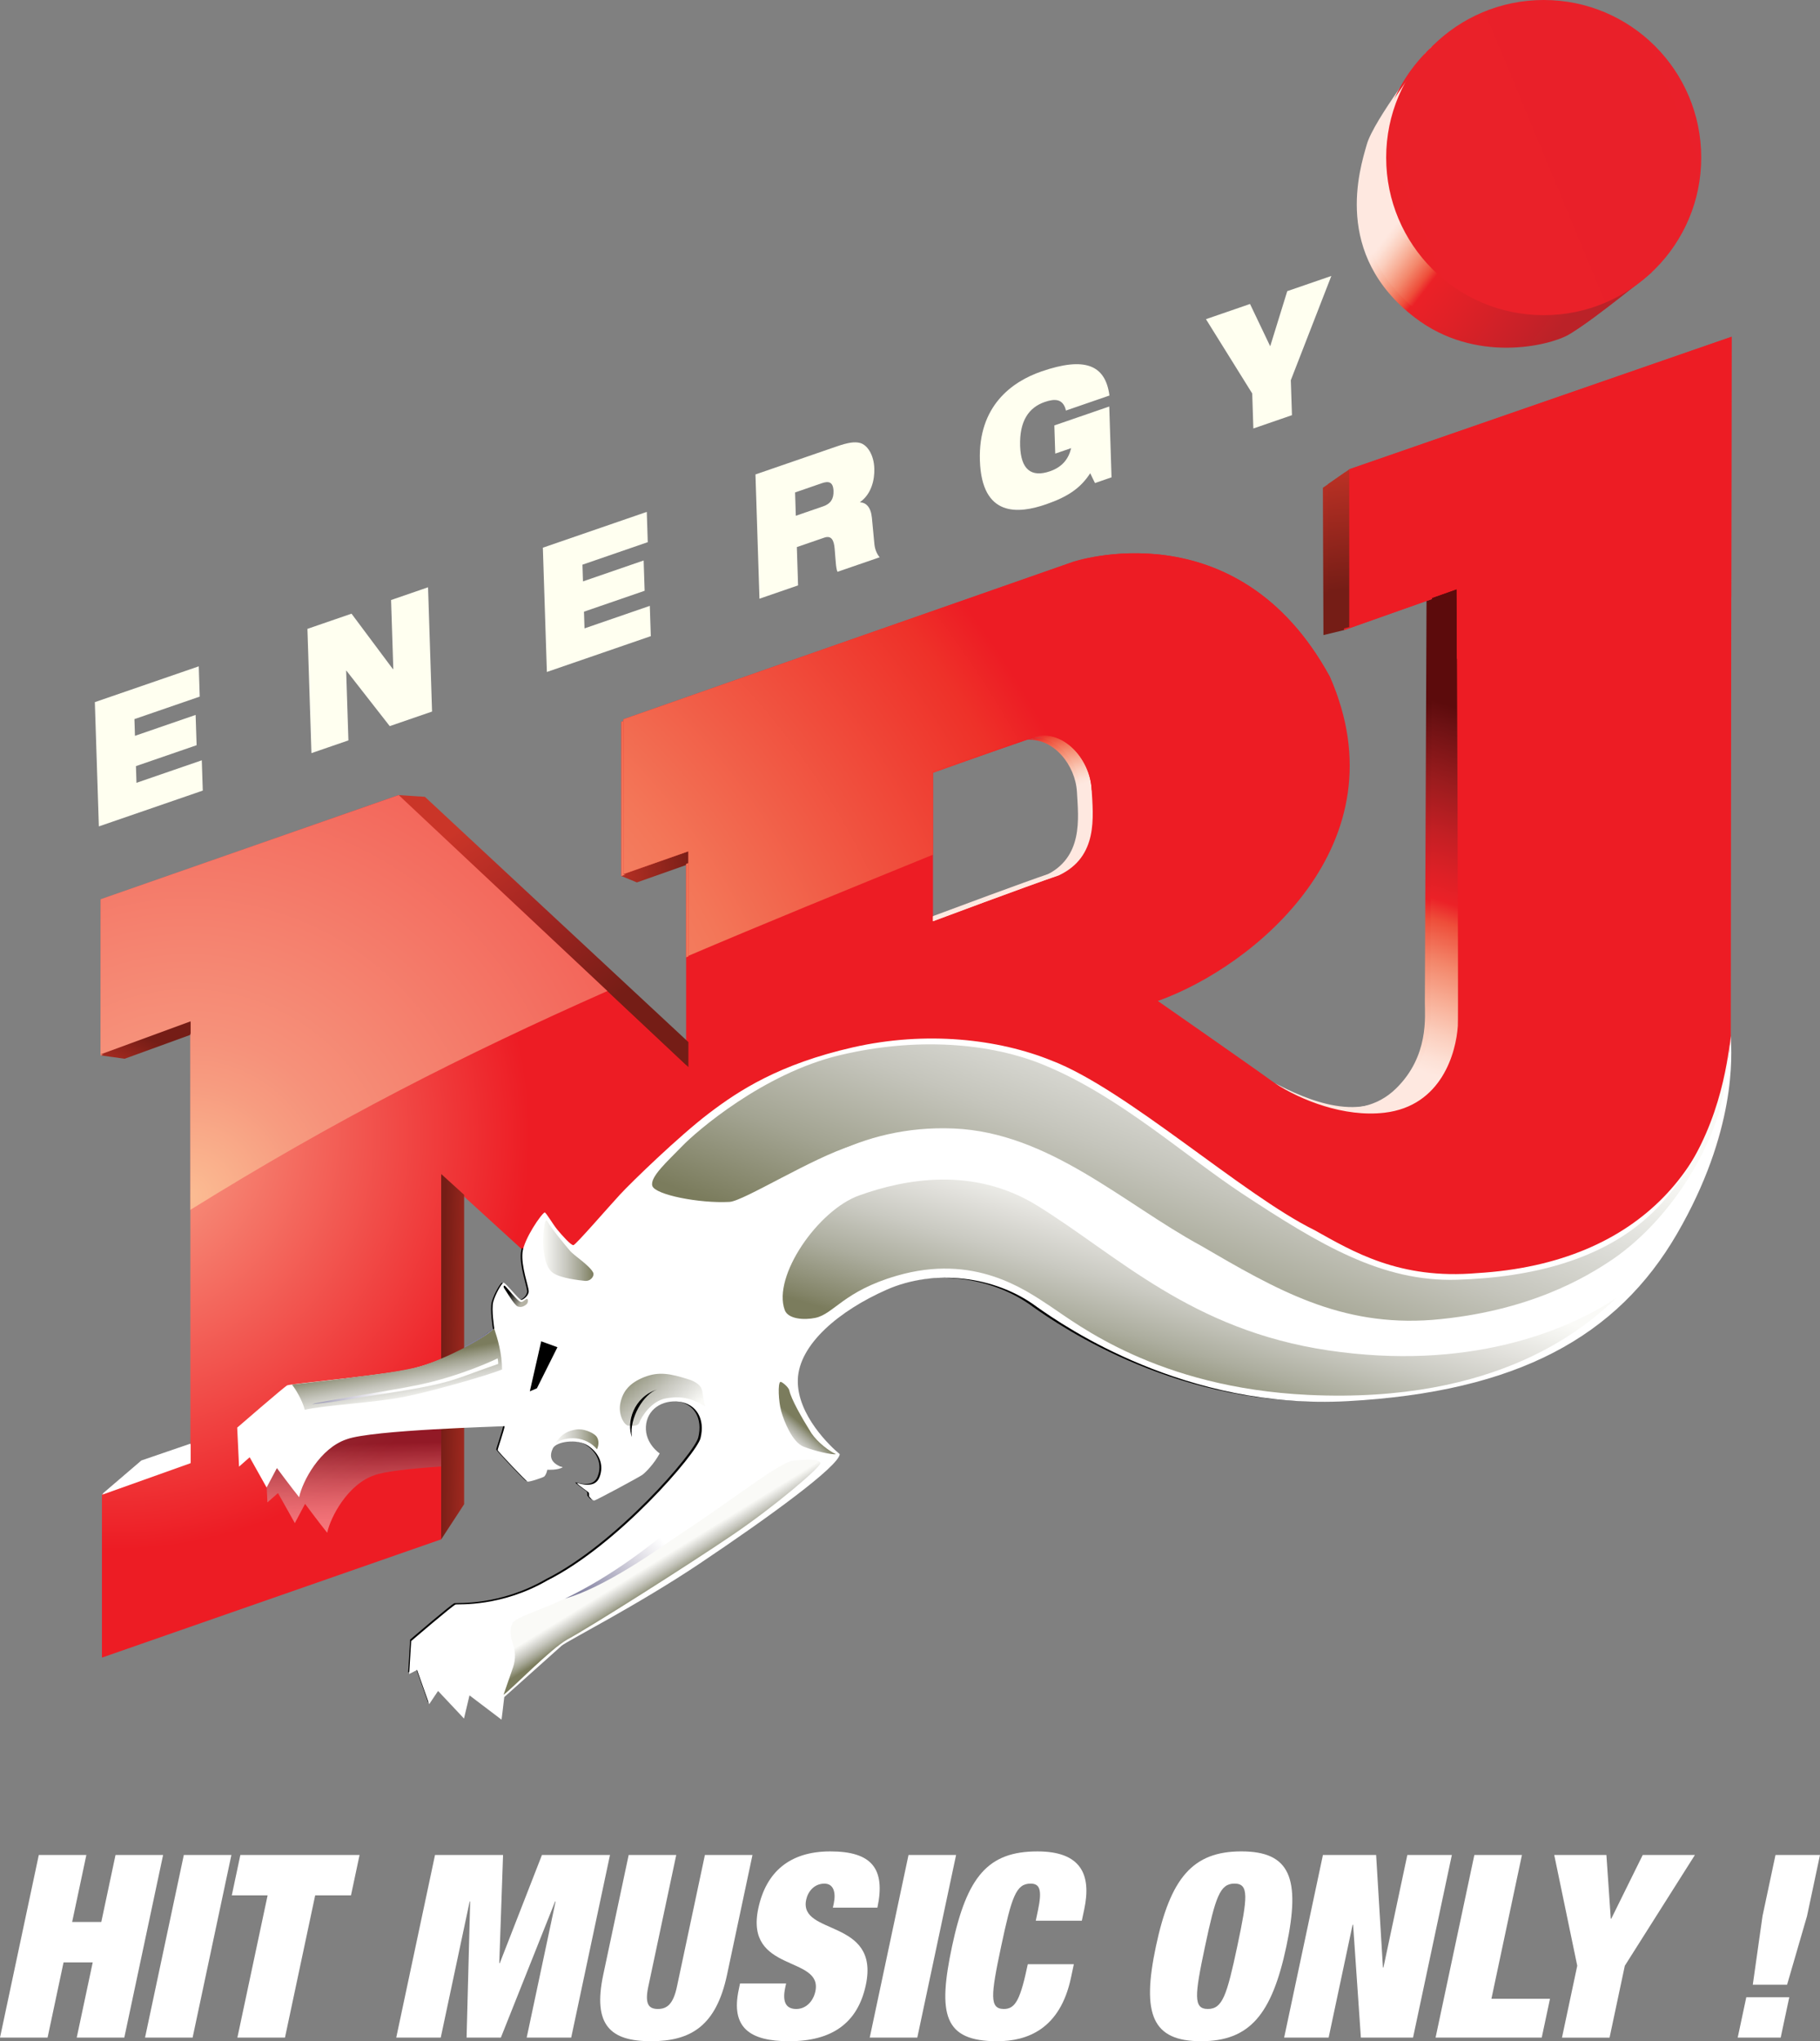 <svg width="713.44" height="800" enable-background="new 0 0 283.465 283.465" version="1.1" viewBox="0 0 713.44 800" xmlns="http://www.w3.org/2000/svg">
 <rect x="0" y="0" width="713.44" height="800" fill="#808080" stroke="none"/>
 <defs>
  <radialGradient id="j" cx="68.663" cy="148.71" r="40.418" gradientTransform="translate(128.56 351.94)" gradientUnits="userSpaceOnUse">
   <stop stop-color="#FBBD93" offset=".231"/>
   <stop stop-color="#FBB78D" offset=".316"/>
   <stop stop-color="#F9A57C" offset=".448"/>
   <stop stop-color="#F68B62" offset=".612"/>
   <stop stop-color="#F26341" offset=".801"/>
   <stop stop-color="#ED1C24" offset="1"/>
  </radialGradient>
  <radialGradient id="i" cx="68.76" cy="148.55" r="40.594" gradientTransform="translate(128.56 351.94)" gradientUnits="userSpaceOnUse">
   <stop stop-color="#FBBD93" offset=".231"/>
   <stop stop-color="#FBB78D" offset=".316"/>
   <stop stop-color="#F9A57C" offset=".448"/>
   <stop stop-color="#F68B62" offset=".612"/>
   <stop stop-color="#F26341" offset=".801"/>
   <stop stop-color="#ED1C24" offset="1"/>
  </radialGradient>
  <linearGradient id="a" x1="191.72" x2="189.33" y1="95.575" y2="78.101" gradientTransform="matrix(3.171 0 0 3.171 -82.991 -70.634)" gradientUnits="userSpaceOnUse">
   <stop stop-color="#751D16" offset="0"/>
   <stop stop-color="#CA3528" offset="1"/>
  </linearGradient>
  <linearGradient id="ay" x1="112.02" x2="99.468" y1="128.98" y2="130.7" gradientTransform="matrix(3.171,0,0,3.171,-82.99,-70.629)" gradientUnits="userSpaceOnUse">
   <stop stop-color="#751D16" offset="0"/>
   <stop stop-color="#CA3528" offset="1"/>
  </linearGradient>
  <linearGradient id="ax" x1="101.07" x2="84.195" y1="146.74" y2="123.86" gradientTransform="matrix(3.171,0,0,3.171,-82.99,-70.629)" gradientUnits="userSpaceOnUse">
   <stop stop-color="#751D16" offset="0"/>
   <stop stop-color="#A42622" offset=".517"/>
   <stop stop-color="#CA3528" offset="1"/>
  </linearGradient>
  <linearGradient id="aw" x1="80.604" x2="86.902" y1="189.92" y2="190.07" gradientTransform="matrix(3.171,0,0,3.171,-82.99,-70.629)" gradientUnits="userSpaceOnUse">
   <stop stop-color="#751D16" offset="0"/>
   <stop stop-color="#CA3528" offset="1"/>
  </linearGradient>
  <linearGradient id="av" x1="49.986" x2="483.91" y1="111.39" y2="-68.72" gradientTransform="matrix(3.171 0 0 3.171 -82.991 -70.634)" gradientUnits="userSpaceOnUse">
   <stop stop-color="#FFF7F4" offset="0"/>
   <stop stop-color="#FEEFE9" offset=".021"/>
   <stop stop-color="#FDDCCF" offset=".054"/>
   <stop stop-color="#FABDA7" offset=".095"/>
   <stop stop-color="#F59377" offset=".144"/>
   <stop stop-color="#EF5E45" offset=".197"/>
   <stop stop-color="#EB2127" offset=".236"/>
   <stop stop-color="#E8202B" offset=".531"/>
   <stop stop-color="#E51F31" offset=".837"/>
  </linearGradient>
  <linearGradient id="au" x1="44.536" x2="40.96" y1="150.74" y2="157.89" gradientTransform="matrix(3.171 0 0 3.171 -82.991 -70.634)" gradientUnits="userSpaceOnUse">
   <stop stop-color="#751D16" offset="0"/>
   <stop stop-color="#CA3528" offset="1"/>
  </linearGradient>
  <linearGradient id="at" x1="192.36" x2="189.96" y1="95.187" y2="77.636" gradientTransform="matrix(3.171 0 0 3.171 -82.991 -70.634)" gradientUnits="userSpaceOnUse">
   <stop stop-color="#751D16" offset="0"/>
   <stop stop-color="#CA3528" offset="1"/>
  </linearGradient>
  <linearGradient id="as" x1="112.31" x2="99.702" y1="128.74" y2="130.46" gradientTransform="matrix(3.171,0,0,3.171,-82.99,-70.629)" gradientUnits="userSpaceOnUse">
   <stop stop-color="#751D16" offset="0"/>
   <stop stop-color="#CA3528" offset="1"/>
  </linearGradient>
  <linearGradient id="ar" x1="101.31" x2="84.358" y1="146.58" y2="123.59" gradientTransform="matrix(3.171,0,0,3.171,-82.99,-70.629)" gradientUnits="userSpaceOnUse">
   <stop stop-color="#751D16" offset="0"/>
   <stop stop-color="#A42622" offset=".517"/>
   <stop stop-color="#CA3528" offset="1"/>
  </linearGradient>
  <linearGradient id="aq" x1="80.752" x2="87.076" y1="189.95" y2="190.09" gradientTransform="matrix(3.171,0,0,3.171,-82.99,-70.629)" gradientUnits="userSpaceOnUse">
   <stop stop-color="#751D16" offset="0"/>
   <stop stop-color="#CA3528" offset="1"/>
  </linearGradient>
  <linearGradient id="ap" x1="44.525" x2="40.934" y1="150.6" y2="157.78" gradientTransform="matrix(3.171 0 0 3.171 -82.991 -70.634)" gradientUnits="userSpaceOnUse">
   <stop stop-color="#751D16" offset="0"/>
   <stop stop-color="#CA3528" offset="1"/>
  </linearGradient>
  <linearGradient id="ao" x1="93.301" x2="99.538" y1="176.84" y2="176.84" gradientTransform="matrix(3.171,0,0,3.171,-82.99,-70.629)" gradientUnits="userSpaceOnUse">
   <stop stop-color="#fafaf7" offset="0"/>
   <stop stop-color="#f0f0ec" offset=".096"/>
   <stop stop-color="#ddddd8" offset=".264"/>
   <stop stop-color="#c5c5bc" offset=".483"/>
   <stop stop-color="#a3a492" offset=".742"/>
   <stop stop-color="#7b7c5d" offset="1"/>
  </linearGradient>
  <linearGradient id="an" x1="107.78" x2="98.819" y1="212.29" y2="220.2" gradientTransform="matrix(3.171,0,0,3.171,-82.99,-70.629)" gradientUnits="userSpaceOnUse">
   <stop stop-color="#fff" offset="0"/>
   <stop stop-color="#F2F1F4" offset=".137"/>
   <stop stop-color="#D8D6E0" offset=".363"/>
   <stop stop-color="#B2B0C4" offset=".653"/>
   <stop stop-color="#8584A3" offset=".99"/>
   <stop stop-color="#8483A2" offset="1"/>
  </linearGradient>
  <linearGradient id="am" x1="179.01" x2="163.73" y1="147.11" y2="188.86" gradientTransform="matrix(3.171,0,0,3.171,-82.99,-70.629)" gradientUnits="userSpaceOnUse">
   <stop stop-color="#fafaf7" offset="0"/>
   <stop stop-color="#f0f0ec" offset=".096"/>
   <stop stop-color="#ddddd8" offset=".264"/>
   <stop stop-color="#c5c5bc" offset=".483"/>
   <stop stop-color="#a3a492" offset=".742"/>
   <stop stop-color="#7b7c5d" offset="1"/>
  </linearGradient>
  <linearGradient id="al" x1="177.05" x2="170.3" y1="173.28" y2="196.33" gradientTransform="matrix(3.171,0,0,3.171,-82.99,-70.629)" gradientUnits="userSpaceOnUse">
   <stop stop-color="#fafaf7" offset="0"/>
   <stop stop-color="#f1f1ed" offset=".095"/>
   <stop stop-color="#e0dfda" offset=".252"/>
   <stop stop-color="#cacac2" offset=".452"/>
   <stop stop-color="#acad9e" offset=".688"/>
   <stop stop-color="#848569" offset=".951"/>
   <stop stop-color="#7b7c5d" offset="1"/>
  </linearGradient>
  <linearGradient id="ak" x1="123.24" x2="125.35" y1="200.83" y2="198.37" gradientTransform="matrix(3.171,0,0,3.171,-82.99,-70.629)" gradientUnits="userSpaceOnUse">
   <stop stop-color="#fdfdfd" offset="0"/>
   <stop stop-color="#f3f2f1" offset=".094"/>
   <stop stop-color="#dfdedb" offset=".259"/>
   <stop stop-color="#c6c6bf" offset=".474"/>
   <stop stop-color="#a4a596" offset=".733"/>
   <stop stop-color="#7b7c5d" offset="1"/>
  </linearGradient>
  <linearGradient id="aj" x1="106.83" x2="108.42" y1="215.5" y2="218.09" gradientTransform="matrix(3.171,0,0,3.171,-82.99,-70.629)" gradientUnits="userSpaceOnUse">
   <stop stop-color="#fafaf7" offset="0"/>
   <stop stop-color="#f0f0ec" offset=".096"/>
   <stop stop-color="#ddddd8" offset=".264"/>
   <stop stop-color="#c5c5bc" offset=".483"/>
   <stop stop-color="#a3a492" offset=".742"/>
   <stop stop-color="#7b7c5d" offset="1"/>
  </linearGradient>
  <linearGradient id="ai" x1="109.82" x2="104.11" y1="198" y2="191.18" gradientTransform="matrix(3.171,0,0,3.171,-82.99,-70.629)" gradientUnits="userSpaceOnUse">
   <stop stop-color="#fafaf7" offset="0"/>
   <stop stop-color="#f0f0ec" offset=".096"/>
   <stop stop-color="#ddddd8" offset=".264"/>
   <stop stop-color="#c5c5bc" offset=".483"/>
   <stop stop-color="#a3a492" offset=".742"/>
   <stop stop-color="#7b7c5d" offset="1"/>
  </linearGradient>
  <linearGradient id="ah" x1="94.831" x2="100.15" y1="200.16" y2="200.16" gradientTransform="matrix(3.171,0,0,3.171,-82.99,-70.629)" gradientUnits="userSpaceOnUse">
   <stop stop-color="#fafaf7" offset="0"/>
   <stop stop-color="#f0f0ec" offset=".096"/>
   <stop stop-color="#ddddd8" offset=".264"/>
   <stop stop-color="#c5c5bc" offset=".483"/>
   <stop stop-color="#a3a492" offset=".742"/>
   <stop stop-color="#7b7c5d" offset="1"/>
  </linearGradient>
  <linearGradient id="ag" x1="74.224" x2="64.223" y1="194.25" y2="198.73" gradientTransform="matrix(3.171,0,0,3.171,-82.99,-70.629)" gradientUnits="userSpaceOnUse">
   <stop stop-color="#fff" offset="0"/>
   <stop stop-color="#f2f1f4" offset=".137"/>
   <stop stop-color="#d8d6e0" offset=".363"/>
   <stop stop-color="#b2b0c4" offset=".653"/>
   <stop stop-color="#8584a3" offset=".99"/>
   <stop stop-color="#8483a2" offset="1"/>
  </linearGradient>
  <linearGradient id="af" x1="75.929" x2="74.979" y1="195.62" y2="190.49" gradientTransform="matrix(3.171,0,0,3.171,-82.99,-70.629)" gradientUnits="userSpaceOnUse">
   <stop stop-color="#fafaf7" offset="0"/>
   <stop stop-color="#f0f0ec" offset=".096"/>
   <stop stop-color="#ddddd8" offset=".264"/>
   <stop stop-color="#c5c5bc" offset=".483"/>
   <stop stop-color="#a3a492" offset=".742"/>
   <stop stop-color="#7b7c5d" offset="1"/>
  </linearGradient>
  <linearGradient id="ae" x1="88.993" x2="90.718" y1="182.16" y2="183.26" gradientTransform="matrix(3.171,0,0,3.171,-82.99,-70.629)" gradientUnits="userSpaceOnUse">
   <stop offset="0"/>
   <stop stop-color="#b5b3a5" offset="1"/>
  </linearGradient>
  <linearGradient id="ad" x1="70.175" x2="69.889" y1="210.91" y2="200.77" gradientTransform="matrix(3.171,0,0,3.171,-82.99,-70.629)" gradientUnits="userSpaceOnUse">
   <stop stop-color="#fff" offset="0"/>
   <stop stop-color="#F8F8F9" offset=".088"/>
   <stop stop-color="#E4E6E8" offset=".218"/>
   <stop stop-color="#C3C8CC" offset=".374"/>
   <stop stop-color="#969DA6" offset=".55"/>
   <stop stop-color="#5C6774" offset=".743"/>
   <stop stop-color="#172639" offset=".946"/>
   <stop stop-color="#031428" offset="1"/>
  </linearGradient>
  <linearGradient id="ac" x1="50.011" x2="485.81" y1="111.06" y2="-69.824" gradientTransform="matrix(3.171,0,0,3.171,-82.99,-70.629)" gradientUnits="userSpaceOnUse">
   <stop stop-color="#FFF7F4" offset="0"/>
   <stop stop-color="#FEEFE9" offset=".021"/>
   <stop stop-color="#FDDCCF" offset=".054"/>
   <stop stop-color="#FABDA7" offset=".095"/>
   <stop stop-color="#F59377" offset=".144"/>
   <stop stop-color="#EF5E45" offset=".197"/>
   <stop stop-color="#EB2127" offset=".236"/>
   <stop stop-color="#E8202B" offset=".531"/>
   <stop stop-color="#E51F31" offset=".837"/>
  </linearGradient>
  <radialGradient id="h" cx="49.418" cy="170.14" r="363.64" gradientTransform="matrix(3.171,0,0,3.171,-82.99,-70.629)" gradientUnits="userSpaceOnUse">
   <stop stop-color="#FBBEA7" offset="0"/>
   <stop stop-color="#FAB49C" offset=".039"/>
   <stop stop-color="#F79C7F" offset=".108"/>
   <stop stop-color="#F37658" offset=".201"/>
   <stop stop-color="#EE3129" offset=".312"/>
   <stop stop-color="#ED1C24" offset=".332"/>
   <stop stop-color="#ED1C24" offset=".837"/>
  </radialGradient>
  <radialGradient id="g" cx="49.4" cy="170.14" r="363.68" gradientTransform="matrix(3.171,0,0,3.171,-82.99,-70.629)" gradientUnits="userSpaceOnUse">
   <stop stop-color="#FEF3F1" offset="0"/>
   <stop stop-color="#FEEAE3" offset=".03"/>
   <stop stop-color="#FCD0C1" offset=".083"/>
   <stop stop-color="#F8A88F" offset=".154"/>
   <stop stop-color="#F37457" offset=".241"/>
   <stop stop-color="#ED1C24" offset=".332"/>
   <stop stop-color="#ED1C24" offset=".837"/>
  </radialGradient>
  <radialGradient id="f" cx="49.413" cy="170.14" r="363.67" gradientTransform="matrix(3.171,0,0,3.171,-82.99,-70.629)" gradientUnits="userSpaceOnUse">
   <stop stop-color="#FBBD93" offset="0"/>
   <stop stop-color="#FBB991" offset=".004"/>
   <stop stop-color="#F79C80" offset=".038"/>
   <stop stop-color="#F6917A" offset=".055"/>
   <stop stop-color="#ED1C24" offset=".332"/>
   <stop stop-color="#ED1C24" offset=".837"/>
  </radialGradient>
  <linearGradient id="ab" x1="206.72" x2="225.95" y1="39.499" y2="54.264" gradientTransform="matrix(3.171,0,0,3.171,-82.99,-70.629)" gradientUnits="userSpaceOnUse">
   <stop stop-color="#FEE8E0" offset="0"/>
   <stop stop-color="#FDE1D6" offset=".03"/>
   <stop stop-color="#FBCEBD" offset=".078"/>
   <stop stop-color="#F8AF97" offset=".139"/>
   <stop stop-color="#F3876B" offset=".209"/>
   <stop stop-color="#EE4E3A" offset=".287"/>
   <stop stop-color="#EB2127" offset=".326"/>
   <stop stop-color="#DF2127" offset=".525"/>
   <stop stop-color="#C72128" offset=".845"/>
   <stop stop-color="#BB2228" offset=".989"/>
  </linearGradient>
  <linearGradient id="aa" x1="149.73" x2="141.37" y1="122.02" y2="92.168" gradientTransform="matrix(3.171 0 0 3.171 -82.991 -70.634)" gradientUnits="userSpaceOnUse">
   <stop stop-color="#FEE8E0" offset="0"/>
   <stop stop-color="#FDE1D6" offset=".022"/>
   <stop stop-color="#FBCEBD" offset=".057"/>
   <stop stop-color="#F8AF97" offset=".101"/>
   <stop stop-color="#F3876B" offset=".151"/>
   <stop stop-color="#EE4E3A" offset=".208"/>
   <stop stop-color="#EB2127" offset=".236"/>
   <stop stop-color="#E8202B" offset=".531"/>
   <stop stop-color="#E51F31" offset=".837"/>
  </linearGradient>
  <linearGradient id="z" x1="195.1" x2="209.03" y1="152.43" y2="110.64" gradientTransform="matrix(3.171 0 0 3.171 -82.991 -70.634)" gradientUnits="userSpaceOnUse">
   <stop stop-color="#FEE8E0" offset="0"/>
   <stop stop-color="#FDE1D6" offset=".043"/>
   <stop stop-color="#FBCEBD" offset=".113"/>
   <stop stop-color="#F8AF97" offset=".201"/>
   <stop stop-color="#F3876B" offset=".303"/>
   <stop stop-color="#EE4E3A" offset=".416"/>
   <stop stop-color="#EB2127" offset=".472"/>
   <stop stop-color="#DE2026" offset=".54"/>
   <stop stop-color="#C41F24" offset=".649"/>
   <stop stop-color="#9C1C1E" offset=".785"/>
   <stop stop-color="#6C1113" offset=".943"/>
   <stop stop-color="#5C0B0C" offset="1"/>
  </linearGradient>
  <radialGradient id="e" cx="40.367" cy="162.5" r="51.317" gradientTransform="matrix(3.171,0,0,3.171,-82.99,-70.629)" gradientUnits="userSpaceOnUse">
   <stop stop-color="#F9AA8F" offset="0"/>
   <stop stop-color="#ED1C24" offset="1"/>
  </radialGradient>
  <linearGradient id="y" x1="93.097" x2="99.307" y1="176.87" y2="176.87" gradientTransform="matrix(3.171,0,0,3.171,-82.99,-70.629)" gradientUnits="userSpaceOnUse">
   <stop stop-color="#050508" offset="0"/>
   <stop stop-color="#0F0F13" offset=".096"/>
   <stop stop-color="#222227" offset=".264"/>
   <stop stop-color="#3A3A43" offset=".483"/>
   <stop stop-color="#5C5B6D" offset=".742"/>
   <stop stop-color="#8483A2" offset="1"/>
  </linearGradient>
  <linearGradient id="x" x1="107.51" x2="98.59" y1="212.17" y2="220.04" gradientTransform="matrix(3.171,0,0,3.171,-82.99,-70.629)" gradientUnits="userSpaceOnUse">
   <stop stop-color="#fff" offset="0"/>
   <stop stop-color="#F2F1F4" offset=".137"/>
   <stop stop-color="#D8D6E0" offset=".363"/>
   <stop stop-color="#B2B0C4" offset=".653"/>
   <stop stop-color="#8584A3" offset=".99"/>
   <stop stop-color="#8483A2" offset="1"/>
  </linearGradient>
  <linearGradient id="w" x1="178.43" x2="163.22" y1="147.27" y2="188.84" gradientTransform="matrix(3.171,0,0,3.171,-82.99,-70.629)" gradientUnits="userSpaceOnUse">
   <stop stop-color="#050508" offset="0"/>
   <stop stop-color="#0F0F13" offset=".096"/>
   <stop stop-color="#222227" offset=".264"/>
   <stop stop-color="#3A3A43" offset=".483"/>
   <stop stop-color="#5C5B6D" offset=".742"/>
   <stop stop-color="#8483A2" offset="1"/>
  </linearGradient>
  <linearGradient id="v" x1="176.48" x2="169.76" y1="173.33" y2="196.28" gradientTransform="matrix(3.171,0,0,3.171,-82.99,-70.629)" gradientUnits="userSpaceOnUse">
   <stop stop-color="#050508" offset="0"/>
   <stop stop-color="#0E0E12" offset=".095"/>
   <stop stop-color="#1F2025" offset=".252"/>
   <stop stop-color="#35353D" offset=".452"/>
   <stop stop-color="#535261" offset=".688"/>
   <stop stop-color="#7B7A96" offset=".951"/>
   <stop stop-color="#8483A2" offset="1"/>
  </linearGradient>
  <linearGradient id="u" x1="122.9" x2="125.01" y1="200.75" y2="198.3" gradientTransform="matrix(3.171,0,0,3.171,-82.99,-70.629)" gradientUnits="userSpaceOnUse">
   <stop stop-color="#020202" offset="0"/>
   <stop stop-color="#0C0D0E" offset=".094"/>
   <stop stop-color="#202124" offset=".259"/>
   <stop stop-color="#393940" offset=".474"/>
   <stop stop-color="#5B5A69" offset=".733"/>
   <stop stop-color="#8483A2" offset="1"/>
  </linearGradient>
  <linearGradient id="t" x1="106.57" x2="108.15" y1="215.37" y2="217.94" gradientTransform="matrix(3.171,0,0,3.171,-82.99,-70.629)" gradientUnits="userSpaceOnUse">
   <stop stop-color="#050508" offset="0"/>
   <stop stop-color="#0F0F13" offset=".096"/>
   <stop stop-color="#222227" offset=".264"/>
   <stop stop-color="#3A3A43" offset=".483"/>
   <stop stop-color="#5C5B6D" offset=".742"/>
   <stop stop-color="#8483A2" offset="1"/>
  </linearGradient>
  <linearGradient id="s" x1="109.54" x2="103.86" y1="197.94" y2="191.15" gradientTransform="matrix(3.171,0,0,3.171,-82.99,-70.629)" gradientUnits="userSpaceOnUse">
   <stop stop-color="#050508" offset="0"/>
   <stop stop-color="#0F0F13" offset=".096"/>
   <stop stop-color="#222227" offset=".264"/>
   <stop stop-color="#3A3A43" offset=".483"/>
   <stop stop-color="#5C5B6D" offset=".742"/>
   <stop stop-color="#8483A2" offset="1"/>
  </linearGradient>
  <linearGradient id="r" x1="94.62" x2="99.918" y1="200.09" y2="200.09" gradientTransform="matrix(3.171,0,0,3.171,-82.99,-70.629)" gradientUnits="userSpaceOnUse">
   <stop stop-color="#050508" offset="0"/>
   <stop stop-color="#0F0F13" offset=".096"/>
   <stop stop-color="#222227" offset=".264"/>
   <stop stop-color="#3A3A43" offset=".483"/>
   <stop stop-color="#5C5B6D" offset=".742"/>
   <stop stop-color="#8483A2" offset="1"/>
  </linearGradient>
  <linearGradient id="q" x1="74.104" x2="64.147" y1="194.21" y2="198.66" gradientTransform="matrix(3.171,0,0,3.171,-82.99,-70.629)" gradientUnits="userSpaceOnUse">
   <stop stop-color="#fff" offset="0"/>
   <stop stop-color="#F2F1F4" offset=".137"/>
   <stop stop-color="#D8D6E0" offset=".363"/>
   <stop stop-color="#B2B0C4" offset=".653"/>
   <stop stop-color="#8584A3" offset=".99"/>
   <stop stop-color="#8483A2" offset="1"/>
  </linearGradient>
  <linearGradient id="p" x1="75.801" x2="74.856" y1="195.57" y2="190.47" gradientTransform="matrix(3.171,0,0,3.171,-82.99,-70.629)" gradientUnits="userSpaceOnUse">
   <stop stop-color="#050508" offset="0"/>
   <stop stop-color="#0F0F13" offset=".096"/>
   <stop stop-color="#222227" offset=".264"/>
   <stop stop-color="#3A3A43" offset=".483"/>
   <stop stop-color="#5C5B6D" offset=".742"/>
   <stop stop-color="#8483A2" offset="1"/>
  </linearGradient>
  <linearGradient id="o" x1="88.809" x2="90.527" y1="182.17" y2="183.27" gradientTransform="matrix(3.171,0,0,3.171,-82.99,-70.629)" gradientUnits="userSpaceOnUse">
   <stop stop-color="#fff" offset="0"/>
   <stop stop-color="#4A4C5A" offset="1"/>
  </linearGradient>
  <linearGradient id="n" x1="70.073" x2="69.789" y1="210.8" y2="200.7" gradientTransform="matrix(3.171,0,0,3.171,-82.99,-70.629)" gradientUnits="userSpaceOnUse">
   <stop stop-color="#fff" offset="0"/>
   <stop stop-color="#F8F8F9" offset=".088"/>
   <stop stop-color="#E4E6E8" offset=".218"/>
   <stop stop-color="#C3C8CC" offset=".374"/>
   <stop stop-color="#969DA6" offset=".55"/>
   <stop stop-color="#5C6774" offset=".743"/>
   <stop stop-color="#172639" offset=".946"/>
   <stop stop-color="#031428" offset="1"/>
  </linearGradient>
  <radialGradient id="d" cx="49.404" cy="170.21" r="362.06" gradientTransform="matrix(3.171,0,0,3.171,-82.99,-70.629)" gradientUnits="userSpaceOnUse">
   <stop stop-color="#FBBEA7" offset="0"/>
   <stop stop-color="#FAB49C" offset=".039"/>
   <stop stop-color="#F79C7F" offset=".108"/>
   <stop stop-color="#F37658" offset=".201"/>
   <stop stop-color="#EE3129" offset=".312"/>
   <stop stop-color="#ED1C24" offset=".332"/>
   <stop stop-color="#ED1C24" offset=".837"/>
  </radialGradient>
  <radialGradient id="c" cx="49.39" cy="170.2" r="362.08" gradientTransform="matrix(3.171,0,0,3.171,-82.99,-70.629)" gradientUnits="userSpaceOnUse">
   <stop stop-color="#FEF3F1" offset="0"/>
   <stop stop-color="#FEEAE3" offset=".03"/>
   <stop stop-color="#FCD0C1" offset=".083"/>
   <stop stop-color="#F8A88F" offset=".154"/>
   <stop stop-color="#F37457" offset=".241"/>
   <stop stop-color="#ED1C24" offset=".332"/>
   <stop stop-color="#ED1C24" offset=".837"/>
  </radialGradient>
  <radialGradient id="b" cx="49.4" cy="170.2" r="362.09" gradientTransform="matrix(3.171,0,0,3.171,-82.99,-70.629)" gradientUnits="userSpaceOnUse">
   <stop stop-color="#FBBD93" offset="0"/>
   <stop stop-color="#FBB991" offset=".004"/>
   <stop stop-color="#F79C80" offset=".038"/>
   <stop stop-color="#F6917A" offset=".055"/>
   <stop stop-color="#ED1C24" offset=".332"/>
   <stop stop-color="#ED1C24" offset=".837"/>
  </radialGradient>
  <linearGradient id="m" x1="206.02" x2="225.17" y1="40.131" y2="54.831" gradientTransform="matrix(3.171,0,0,3.171,-82.99,-70.629)" gradientUnits="userSpaceOnUse">
   <stop stop-color="#FEE8E0" offset="0"/>
   <stop stop-color="#FDE1D6" offset=".03"/>
   <stop stop-color="#FBCEBD" offset=".078"/>
   <stop stop-color="#F8AF97" offset=".139"/>
   <stop stop-color="#F3876B" offset=".209"/>
   <stop stop-color="#EE4E3A" offset=".287"/>
   <stop stop-color="#EB2127" offset=".326"/>
   <stop stop-color="#DF2127" offset=".525"/>
   <stop stop-color="#C72128" offset=".845"/>
   <stop stop-color="#BB2228" offset=".989"/>
  </linearGradient>
  <linearGradient id="l" x1="149.28" x2="140.96" y1="122.29" y2="92.568" gradientTransform="matrix(3.171 0 0 3.171 -82.991 -70.634)" gradientUnits="userSpaceOnUse">
   <stop stop-color="#FEE8E0" offset="0"/>
   <stop stop-color="#FDE1D6" offset=".022"/>
   <stop stop-color="#FBCEBD" offset=".057"/>
   <stop stop-color="#F8AF97" offset=".101"/>
   <stop stop-color="#F3876B" offset=".151"/>
   <stop stop-color="#EE4E3A" offset=".208"/>
   <stop stop-color="#EB2127" offset=".236"/>
   <stop stop-color="#E8202B" offset=".531"/>
   <stop stop-color="#E51F31" offset=".837"/>
  </linearGradient>
  <linearGradient id="k" x1="194.45" x2="208.32" y1="152.57" y2="110.96" gradientTransform="matrix(3.171 0 0 3.171 -82.991 -70.634)" gradientUnits="userSpaceOnUse">
   <stop stop-color="#FEE8E0" offset="0"/>
   <stop stop-color="#FDE1D6" offset=".043"/>
   <stop stop-color="#FBCEBD" offset=".113"/>
   <stop stop-color="#F8AF97" offset=".201"/>
   <stop stop-color="#F3876B" offset=".303"/>
   <stop stop-color="#EE4E3A" offset=".416"/>
   <stop stop-color="#EB2127" offset=".472"/>
   <stop stop-color="#DE2026" offset=".54"/>
   <stop stop-color="#C41F24" offset=".649"/>
   <stop stop-color="#9C1C1E" offset=".785"/>
   <stop stop-color="#6C1113" offset=".943"/>
   <stop stop-color="#5C0B0C" offset="1"/>
  </linearGradient>
  <radialGradient id="az" cx="40.394" cy="162.59" r="51.092" gradientTransform="matrix(3.171 0 0 3.171 -82.991 -70.634)" gradientUnits="userSpaceOnUse">
   <stop stop-color="#F9AA8F" offset="0"/>
   <stop stop-color="#ED1C24" offset="1"/>
  </radialGradient>
 </defs>
 <path d="m190.98 490.55c9.211-7.429 12.91-17.785 12.91-17.785l-36.679 12.821-6e-3 19.098c-1e-3 0 14.564-6.706 23.775-14.134z" display="none" fill="url(#j)"/>
 <path d="m191.05 490.35c9.251-7.461 12.966-17.864 12.966-17.864l-36.841 12.88-5e-3 19.179s14.628-6.734 23.88-14.195z" display="none" fill="url(#i)"/>
 <g transform="translate(-4e-4 -.005)" fill="#fff" stroke-width="1.766">
  <path d="m15.212 727h18.643l-5.575 26.266h11.428l5.578-26.266h18.649l-15.208 71.587h-18.649l6.266-29.475h-11.432l-6.263 29.475h-18.649z"/>
  <path d="m72.062 727h18.649l-15.208 71.587h-18.649z"/>
  <path d="m104.9 742.84h-14.038l3.361-15.839h46.729l-3.365 15.839h-14.038l-11.841 55.747h-18.652z"/>
  <path d="m170.53 727h26.669l-1.484 42.41h0.197l16.534-42.41h26.672l-15.208 71.587h-17.447l11.33-53.337h-0.197l-21.259 53.337h-13.436l1.405-53.337h-0.2l-11.333 53.337h-17.447z"/>
  <path d="m265.09 727-10.965 51.644c-1.471 6.916 0.254 8.714 3.764 8.714 3.51 0 6-1.798 7.465-8.714l10.969-51.644h18.649l-9.97 46.925c-4.259 20.06-14.162 26.072-29.802 26.072s-22.984-6.012-18.722-26.072l9.963-46.925z"/>
  <path d="m326.48 747.66 0.368-1.696c0.891-4.221-0.067-7.728-3.672-7.728-4.011 0-6.475 3.108-7.157 6.32-3.006 14.137 28.949 7.214 23.39 33.388-3.238 15.237-13.61 22.058-30.058 22.058-15.434 0-22.93-5.311-19.778-20.152l0.53-2.508h18.05l-0.358 1.706c-1.303 6.117 0.736 8.318 4.348 8.318 3.812 0 6.653-3.003 7.484-6.916 3.003-14.143-27.766-7.122-22.378-32.487 3.066-14.438 12.469-22.356 28.216-22.356 16.239 0 21.731 6.71 18.475 22.052h-17.457z"/>
  <path d="m356.14 727h18.649l-15.208 71.587h-18.646z"/>
  <path d="m406.87 748.76c1.722-8.121 0.733-10.528-2.879-10.528-5.717 0-7.423 5.22-11.536 24.563-4.11 19.356-4.614 24.566 1.1 24.566 4.62 0 6.475-4.008 9.345-17.542h18.046l-1.132 5.318c-4.259 20.051-17.013 24.864-28.945 24.864-20.954 0-23.329-10.525-17.663-37.203 5.816-27.373 14.114-37.193 33.47-37.193 16.848 0 21.287 8.822 18.354 22.654l-0.961 4.516h-18.046z"/>
  <path d="m486.6 725.6c19.055 0 23.352 10.426 17.663 37.193-5.686 26.77-14.416 37.203-33.467 37.203-19.049 0-23.355-10.433-17.669-37.203 5.689-26.767 14.422-37.193 33.474-37.193zm-13.119 61.756c5.714 0 7.427-5.213 11.536-24.566 4.11-19.347 4.617-24.563-1.1-24.563-5.721 0-7.423 5.22-11.536 24.563-4.11 19.356-4.614 24.566 1.1 24.566z"/>
  <path d="m518.59 727h20.853l2.667 44.113h0.2l9.367-44.113h17.453l-15.215 71.587h-20.45l-3.041-44.214h-0.206l-9.389 44.214h-17.441z"/>
  <path d="m577.95 727h18.652l-11.964 56.353h22.958l-3.238 15.237h-41.614z"/>
  <path d="m618.28 770.42-9.022-43.412h20.45l1.716 24.966h0.2l12.326-24.966h20.453l-27.474 43.412-5.981 28.175h-18.652z"/>
  <path d="m684.55 782.75h16.848l-3.371 15.839h-16.848zm6.352-31.783 5.093-23.964h17.444l-5.09 23.964-7.81 26.875h-13.442z"/>
 </g>
 <path d="m432.05 477.14s24.744 19.661 43.142 33.008c31.669 22.977 69.868 28.016 112.76 16.388 47.128-12.795 87.822-54.485 87.822-115.22 0-21.687 0.311-277.66 0.311-277.66l-149.14 51.669v61.601l41.858-14.796s0.282 161.95 0 170.4c-4.551 49.351-56.067 33.626-72.839 21.056-5.216-3.872-43.811-30.769-43.811-30.769 37.476-13.29 96.118-61.293 67.109-126.56-36.274-66.481-100.32-44.728-100.32-44.728l-175.38 61.366v60.431l25.394-8.914v84.204l-113.07-106.14-116.31 40.656-0.019 60.561 35.104-12.89v172.44l-34.593 12.323v63.462l132.43-46.155v-142.52l72.696 66.348zm-18.484-133.41c-12.446 4.227-49.145 17.955-49.145 17.955v-58.36s25.368-9.041 37.961-13.331c12.386-4.243 23.266 8.055 23.945 20.117 0.609 10.763 2.638 26.374-12.76 33.62z" fill="url(#az)" stroke-width="1.766"/>
 <path d="m526.95 246.93v-61.601l-8.384 5.851 0.222 57.72z" fill="url(#a)" stroke-width="3.171"/>
 <path d="m559.2 235.55 9.611-3.409s0.736 165.89 0.45 170.4c-0.669 10.376-6.285 31.244-28.571 33.889-15.839 1.861-32.741-4.918-42.768-11.473 12.164 6.288 34.27 16.451 49.367 1.608 12.925-12.675 11.251-28.222 11.251-33.673 0-5.438 0.66-157.34 0.66-157.34z" fill="url(#k)" stroke-width="1.766"/>
 <path d="m426.33 310.17c-0.679-11.945-11.34-24.078-23.577-20.212 10.373-0.669 18.814 9.932 19.407 20.409 0.587 10.506 2.565 25.739-12.45 32.817-10.163 3.441-36.772 13.35-45.289 16.537v2.014s36.699-13.721 49.145-17.932c15.414-7.255 13.372-22.873 12.764-33.632z" fill="url(#l)" stroke-width="1.766"/>
 <g transform="translate(-4e-4 -.005)" stroke-width="3.171">
  <path d="m268.97 339.02-19.309 6.818-6.085-2.496 25.394-8.914z" fill="url(#ay)"/>
  <path d="m268.97 418.63-113.07-106.14 10.214 0.663 102.86 95.715z" fill="url(#ax)"/>
  <path d="m172.5 602.89v-142.52l8.936 8.102v120.72z" fill="url(#aw)"/>
 </g>
 <g transform="translate(-4e-4 -.005)" stroke-width="1.766">
  <path d="m558.75 20.869s-20.2 26.069-22.955 35.719c-2.752 9.637-13.515 43.015 18.757 67.832 23.732 18.262 52.674 11.042 60.12 6.897 7.458-4.129 30.077-22.673 30.077-22.673s25.34-54.97-6.355-79.635c-33.632-26.209-63.38-21.367-79.644-8.14z" fill="url(#m)"/>
  <path d="m155.9 312.5-116.31 40.656-0.019 60.561 35.104-12.89v73.457c56.546-35.123 106.26-60.336 162.68-85.33z" fill="url(#b)"/>
  <path d="m676.09 133.66-149.14 51.669v61.601l41.858-14.796s0.032 10.927 0.048 27.204c37.482-11.362 73.67-20.028 107.11-24.201 0.06-55.005 0.12-101.48 0.12-101.48z" fill="url(#c)"/>
  <path d="m364.42 303.32s25.368-9.041 37.961-13.331c12.386-4.243 23.266 8.055 23.945 20.117 0.029 0.171 0.029 0.352 0.029 0.536 31.958-12.754 64.258-25.146 96.061-36.163-0.916-2.705-1.931-5.435-3.149-8.213-36.274-66.481-100.32-44.728-100.32-44.728l-175.38 61.366v60.431l25.394-8.914v40.796c29.063-12.392 60.374-25.172 95.458-39.473v-32.424z" fill="url(#d)"/>
 </g>
 <path d="m664.27 63.73a61.493 61.493 0 0 1-61.493 61.493 61.493 61.493 0 0 1-61.493-61.493 61.493 61.493 0 0 1 61.493-61.493 61.493 61.493 0 0 1 61.493 61.493z" fill="url(#av)" stroke-width="3.171"/>
 <path d="m48.872 414.94-9.288-1.287 35.085-12.881v4.792z" fill="url(#au)" stroke-width="3.171"/>
 <path d="m74.669 573.19-34.593 12.335 15.348-13.138 19.245-6.599z" fill="#fff" stroke-width="3.171"/>
 <g transform="translate(-4e-4 -.005)" stroke-width="1.766">
  <path d="m172.45 574.47c-11.482 0.796-21.909 1.896-25.977 3.39-10.353 3.431-17.2 16.274-18.487 22.492-3.003-3.713-8.644-11.295-8.644-11.295l-3.995 7.522-6.574-11.714-4.125 3.637-0.726-15.145s18.275-15.852 19.423-16.426c1.138-0.558 40.98-4.363 49.129-6.646l-0.022 24.186z" fill="url(#n)" opacity=".39"/>
  <path d="m93.581 574.55-0.72-15.224s18.37-15.941 19.521-16.512c1.138-0.574 41.068-4.297 49.24-6.602 13.141-3.441 24.775-9.754 31.59-15.494 0 0-1.218-7.544-0.428-10.496 0.793-2.936 3.304-7.319 4.008-7.465 0.729-0.152 6.095 6.805 6.926 6.735 0.805-0.083 3-1.693 2.911-3.501-0.067-1.798-3-9.694-2.429-15.015 0.583-5.308 7.462-15.278 8.692-15.64 0.72 0.358 3.127 4.557 4.883 6.694 1.804 2.185 5.369 6.231 6.307 6.076 0.932-0.127 13.788-14.996 18.234-19.803 4.452-4.811 22.984-22.771 34.675-31.663 11.704-8.904 27.426-19.172 56.147-25.708 28.711-6.532 56.93-3.228 77.596 5.172 29.079 11.13 74.52 52.348 102.54 66.126 15.072 8.4 33.147 19.388 63.504 16.794 64.842-3.878 95.75-43.849 98.975-92.531 0.472 7.525 2.264 37.184-20.996 77.244-23.266 40.057-62.229 61.629-128.57 65.254-63.114 3.441-110.27-29.063-121.26-36.819-16.141-12.069-40.054-14.866-58.579-6.675-18.509 8.175-34.244 21.316-34.676 35.097-0.422 13.778 12.925 26.279 16.372 29.069-0.428 4.75-27.271 24.347-54.91 42.86-24.135 16.16-51.701 30.163-53.635 31.901-1.944 1.709-20.678 18.503-22.4 20.032-0.428 4.072-1.065 8.816-1.065 8.816l-12.5-9.478-2.15 9.05-10.122-10.763-3.447 5.147-4.731-13.35-3.089 1.585 0.783-12.862s16.369-14.06 17.374-14.279c1.002-0.2 17.736 1.088 35.827-9.405 27.487-13.785 58.217-49.462 59.727-55.493 1.877-7.534-1.652-13.35-8.324-14.222-6.681-0.853-12.624 3.025-12.998 9.713-0.358 6.675 5.394 10.477 5.394 10.477-2.229 4.138-5.603 7.528-6.834 8.4-1.221 0.847-17.929 9.903-18.738 9.973-0.793 0.067-1.991-1.643-1.991-1.643s0.057-1.015-0.086-1.37c-0.146-0.368-4.237-2.949-4.661-3.815 1.291 0.231 6.954 2.293 8.752-2.15 2.074-5.102-0.282-9.764-4.522-12.497-4.23-2.721-12.354-1.563-13.636 1.142-1.294 2.74-1.218 5.752 3.875 7.338-1.931 1.224-5.676 0.993-6.028 0.993-0.216 1.24-0.793 2.312-1.218 2.664-0.438 0.361-5.886 2.223-6.539 1.938-0.65-0.295-11.631-11.857-11.631-12.275 0-0.428 2.581-7.905 2.733-9.32-1.582 0.146-51.698 1.43-61.601 5.086-10.407 3.434-17.298 16.375-18.601 22.622-3.013-3.745-8.679-11.356-8.679-11.356l-4.021 7.56-6.602-11.79-4.16 3.659z"/>
  <path d="m205.45 509.29c-0.723 0.495-1.18 1.002-1.76 1.002-1.221 0.07-5.809-6.038-6.39-6.329-0.564-0.263-0.564 0.596-0.203 1.018 0.362 0.422 3.846 6.472 5.197 7.049 1.484 0.625 2.946-0.298 3.59-0.945 0.653-0.641 0.717-2.594-0.434-1.795z" fill="url(#o)"/>
  <path d="m193.16 520.61c-4.411 4.5-22.055 13.385-31.064 15.376-9.44 2.096-19.131 3.003-24.595 3.786-5.774 0.824-21.693 2.546-23.279 2.762 1.189 1.392 3.954 5.787 5.029 9.843 6.9-1.725 27.772-2.844 38.538-5.001 10.775-2.15 32.405-8.292 38.44-10.728 0-6.184-1.773-12.167-3.07-16.039z" fill="url(#p)"/>
  <path d="m122.15 550.19c1.858-0.989 29.123-4.975 41.027-7.442 17.542-3.634 31.33-10.452 31.33-10.452 0.219 0.863 0.219 2.166 0.219 2.166-11.815 4.056-15.135 5.781-23.057 7.721-8.793 2.166-24.265 4.294-30.087 5.251-5.822 0.98-10.832 1.884-19.432 2.756z" fill="url(#q)"/>
  <path d="m217.06 565.44c4.237-3.019 11.904-2.841 16.226 2.334 0.885-1.849 0.79-4.205-0.59-5.423-1.351-1.227-4.804-2.727-7.522-2.302-2.727 0.431-5.676 1.43-8.115 5.391z" fill="url(#r)"/>
  <path d="m245.44 558.57c-1.614-0.323-3.989-4.405-3.009-8.936 0.964-4.516 3.548-7.74 9.253-10.011 5.721-2.258 10.239-1.392 17.336 0.866 2.267 0.637 4.23 2.007 4.893 3.257 0.891 1.712 0.793 6.012 1.763 7.306-4.243-2.175-7.658-4.481-15.449-3.149-5.768 0.977-9.713 7.344-10.48 9.63-0.688 1.567-4.306 1.037-4.306 1.037z" fill="url(#s)"/>
  <path d="m200.53 652.81c1.154-3.593 0.872-6.396-0.333-10.046-0.989-2.936-0.872-5.759 0.333-7.474 1.224-1.712 9.332-4.512 14.793-6.815 26.421-11.406 41.782-21.753 57.58-32.38 15.792-10.623 32.012-23.269 36.753-23.837 4.738-0.568 11.054-0.863 10.769 1.008-0.292 1.858-17.809 16.803-34.314 27.985-16.515 11.232-55.417 35.912-64.477 40.77-6.609 3.761-21.252 18.982-24.845 21.566z" fill="url(#t)"/>
  <path d="m326.54 569.66c-2.483-1.075-7.106-4.522-9.58-8.184-3.881-6.241-7.766-13.02-8.619-16.683-0.336-1.411-3.044-3.498-3.453-3.339-1.107 0.396-0.758 7.798 0.323 11.558 1.069 3.777 4.303 12.037 8.72 13.734 4.427 1.731 11.089 3.247 12.608 2.914z" fill="url(#u)"/>
 </g>
 <path d="m209.84 543.97-2.756 1.186 4.433-19.518 6.336 2.308z" fill="#fff" stroke-width="3.171"/>
 <g transform="translate(-4e-4 -.005)" stroke-width="1.766">
  <path d="m246.93 563c-2.236-5.705 0.641-15.602 9.818-18.563-5.239 1.722-11.026 11.292-9.818 18.563z" fill="#fff"/>
  <path d="m306.55 513.41c-4.823-13.176 13.014-38.947 29.002-44.677 17.783-6.393 44.607-11.501 69.652 4.018 31.406 19.439 59.882 48.466 113.51 56.429 53.623 7.966 91.967-6.891 112.43-20.456-11.628 10.978-45.52 41.376-120.24 37.834-59.026-2.806-90.458-27.858-100.59-34.523-10.122-6.688-29.862-20.758-60.095-11.961-20.602 5.997-24.493 14.866-31.66 16.41-4.405 0.939-10.728 0.52-12.006-3.073z" fill="url(#v)"/>
  <path d="m254.89 465c-1.072-3.456 6.031-9.7 11.628-15.503 5.597-5.822 31.666-28.362 61.385-35.471 29.725-7.116 58.874-5.032 80.402 4.024 28.876 12.044 53.987 34.825 76.388 49.681 31.007 20.456 55.059 34.726 84.147 33.889 29.063-0.869 60.58-7.76 80.611-30.591 20.019-22.828 24.335-49.316 26.057-62.241-1.078 15.928-4.519 43.51-24.975 67.204-20.469 23.678-61.807 49.097-120.81 41.978-46.751-6.022-103.46-64.512-138.5-70.41-37.054-6.253-53.41-0.228-58.373 1.719-15.506 4.734-42.362 21.668-47.807 21.972-11.841 0.644-29.066-2.797-30.15-6.25z" fill="url(#w)"/>
  <path d="m295.59 474.62c13.734-14.733 39.771-33.604 76.952-32.028 37.193 1.585 66.193 29.297 96.34 45.67 29.589 17.232 54.437 31.733 90.467 29.002 37.482-3.155 59.87-16.521 70.638-23.85 24.547-17.006 45.876-51.358 45.876-85.384 0 35.085-18.953 69.665-45.01 87.531-26.066 17.897-61.601 28.448-99.505 23.713-39.838-4.094-98.074-50.683-118.23-60.97-21.988-11.187-33.826-12.691-46.316-12.04-17.016 0.431-42.648 6.666-71.216 28.356z" fill="#fff"/>
  <path d="m220.74 626.07c36.188-17.387 64.899-49.354 74.241-59.27 5.02 2.733 8.831 3.77 8.831 3.77s-53.629 47.166-83.072 55.5z" fill="url(#x)"/>
  <path d="m222.67 490.21c1.541 1.944 7.591 5.644 9.098 8.559 0.641 1.249-0.847 3.529-3.263 3.263-2.334-0.244-9.155-0.974-12.282-3.013-3.12-2.049-3.707-7.753-3.948-10.988-0.187-2.477 0.225-5.546 0.358-6.846 0.149-1.3 0.453-2.756 0.805-2.756 0.057 0 0.27 9e-3 0.438 0.292 1.605 2.936 7.55 10.036 8.793 11.489z" fill="url(#y)"/>
  <path d="m433.66 476.98s24.855 19.746 43.326 33.15c31.815 23.085 70.182 28.134 113.26 16.458 47.344-12.852 88.212-54.726 88.212-115.72 0-21.788 0.314-278.88 0.314-278.88l-149.79 51.901v61.864l42.039-14.853s0.289 162.67 0 171.15c-4.569 49.573-56.308 33.769-73.147 21.145-5.248-3.888-44.011-30.899-44.011-30.899 37.644-13.35 96.54-61.566 67.404-127.11-36.432-66.776-100.76-44.924-100.76-44.924l-176.14 61.633v60.7l25.495-8.949v84.569l-113.56-106.6-116.82 40.843-0.019 60.814 35.253-12.941v173.2l-34.742 12.377v63.741l133-46.354v-143.16l73.023 66.643zm-18.563-133.99c-12.507 4.243-49.367 18.027-49.367 18.027v-58.614s25.479-9.082 38.129-13.391c12.446-4.256 23.364 8.089 24.056 20.206 0.609 10.81 2.642 26.494-12.817 33.772z" fill="url(#e)" Googl="true"/>
 </g>
 <path d="m528.98 245.76v-61.864l-8.422 5.873 0.222 57.973z" fill="url(#at)" stroke-width="3.171"/>
 <path d="m561.37 234.33 9.649-3.425s0.742 166.61 0.453 171.15c-0.675 10.417-6.307 31.384-28.701 34.035-15.906 1.877-32.877-4.944-42.949-11.527 12.218 6.32 34.415 16.521 49.586 1.62 12.982-12.735 11.298-28.346 11.298-33.826-4e-3 -5.457 0.663-158.03 0.663-158.03z" fill="url(#z)" stroke-width="1.766"/>
 <path d="m427.92 309.28c-0.691-11.996-11.394-24.179-23.685-20.298 10.42-0.669 18.896 9.973 19.489 20.498 0.587 10.55 2.575 25.85-12.507 32.957-10.201 3.46-36.927 13.414-45.482 16.607v2.03s36.86-13.781 49.367-18.018c15.475-7.281 13.426-22.965 12.817-33.775z" fill="url(#aa)" stroke-width="1.766"/>
 <g transform="translate(-4e-4 -.005)" stroke-width="3.171">
  <path d="m269.85 338.25-19.385 6.853-6.111-2.505 25.495-8.952z" fill="url(#as)"/>
  <path d="m269.85 418.22-113.56-106.6 10.265 0.672 103.3 96.137z" fill="url(#ar)"/>
  <path d="m172.97 603.29v-143.15l8.971 8.134v121.26z" fill="url(#aq)"/>
 </g>
 <g transform="translate(-4e-4 -.005)" stroke-width="1.766">
  <path d="m560.92 18.703s-20.282 26.183-23.054 35.88c-2.768 9.678-13.572 43.206 18.836 68.133 23.84 18.332 52.909 11.083 60.39 6.922 7.474-4.148 30.207-22.778 30.207-22.778s25.448-55.211-6.393-79.984c-33.772-26.32-63.653-21.455-79.987-8.175z" fill="url(#ab)"/>
  <path d="m156.29 311.61-116.82 40.843-0.013 60.818 35.253-12.941v73.778c56.8-35.272 106.73-60.593 163.39-85.701z" fill="url(#f)"/>
  <path d="m678.77 132-149.79 51.901v61.864l42.039-14.853s0.032 10.975 0.054 27.325c37.65-11.416 73.993-20.12 107.58-24.309 0.054-55.249 0.117-101.93 0.117-101.93z" fill="url(#g)"/>
  <path d="m365.73 302.4s25.479-9.082 38.129-13.391c12.446-4.255 23.364 8.089 24.056 20.206 0.022 0.174 0.022 0.355 0.022 0.533 32.097-12.808 64.54-25.248 96.483-36.315-0.92-2.721-1.938-5.464-3.162-8.251-36.432-66.776-100.76-44.924-100.76-44.924l-176.14 61.633v60.7l25.495-8.949v40.97c29.19-12.443 60.643-25.28 95.88-39.641v-32.57z" fill="url(#h)"/>
  <path d="m605.14 123.53c34.111 0 61.74-27.661 61.74-61.766s-27.629-61.759-61.74-61.759-61.759 27.655-61.759 61.759c0 34.105 27.648 61.766 61.759 61.766z" fill="url(#ac)"/>
 </g>
 <path d="m48.806 414.51-9.336-1.294 35.237-12.935v4.814z" fill="url(#ap)" stroke-width="3.171"/>
 <path d="m74.707 573.45-34.742 12.389 15.418-13.201 19.324-6.621z" fill="#fff" stroke-width="3.171"/>
 <g transform="translate(-4e-4 -.005)" stroke-width="1.766">
  <path d="m172.93 574.74c-11.533 0.796-22.013 1.899-26.095 3.406-10.398 3.444-17.279 16.34-18.57 22.584-3.013-3.723-8.676-11.34-8.676-11.34l-4.015 7.553-6.599-11.768-4.151 3.659-0.726-15.215s18.348-15.922 19.505-16.496c1.142-0.568 41.16-4.382 49.342-6.681l-0.016 24.297z" fill="url(#ad)" opacity=".39"/>
  <path d="m93.708 574.82-0.726-15.294s18.459-16.014 19.616-16.581c1.142-0.577 41.243-4.322 49.459-6.64 13.195-3.447 24.877-9.789 31.72-15.557 0 0-1.218-7.576-0.431-10.534 0.802-2.952 3.317-7.347 4.03-7.493 0.736-0.159 6.117 6.827 6.954 6.754 0.809-0.076 3.013-1.7 2.924-3.51-0.067-1.804-3.013-9.735-2.442-15.085 0.587-5.324 7.496-15.345 8.736-15.706 0.72 0.361 3.139 4.579 4.896 6.726 1.811 2.188 5.404 6.26 6.345 6.101 0.935-0.13 13.842-15.056 18.31-19.889 4.468-4.83 23.082-22.87 34.831-31.799 11.758-8.942 27.544-19.255 56.391-25.825 28.841-6.558 57.177-3.241 77.941 5.194 29.202 11.178 74.85 52.576 102.98 66.415 15.132 8.432 33.287 19.48 63.783 16.867 65.124-3.897 96.169-44.04 99.406-92.934 0.476 7.55 2.28 37.339-21.075 77.583-23.377 40.234-62.514 61.893-129.15 65.539-63.386 3.457-110.76-29.183-121.79-36.978-16.214-12.126-40.238-14.939-58.836-6.707-18.598 8.207-34.393 21.408-34.831 35.246-0.422 13.845 12.979 26.399 16.439 29.202-0.422 4.766-27.385 24.452-55.151 43.044-24.24 16.229-51.923 30.293-53.867 32.037-1.953 1.719-20.767 18.586-22.495 20.127-0.438 4.084-1.075 8.857-1.075 8.857l-12.557-9.523-2.159 9.088-10.166-10.813-3.466 5.178-4.75-13.41-3.104 1.589 0.786-12.913s16.448-14.124 17.447-14.343c1.008-0.2 17.812 1.094 35.988-9.443 27.601-13.848 58.474-49.678 59.987-55.741 1.887-7.569-1.662-13.41-8.356-14.282-6.716-0.856-12.684 3.038-13.055 9.754-0.365 6.704 5.41 10.518 5.41 10.518-2.242 4.16-5.625 7.563-6.865 8.435-1.218 0.853-18.005 9.954-18.814 10.017-0.793 0.07-2.004-1.646-2.004-1.646s0.06-1.024-0.079-1.379c-0.149-0.368-4.252-2.959-4.684-3.828 1.3 0.231 6.986 2.299 8.793-2.159 2.077-5.121-0.289-9.808-4.551-12.554-4.246-2.733-12.402-1.576-13.693 1.148-1.306 2.756-1.224 5.778 3.897 7.37-1.944 1.227-5.708 0.993-6.057 0.993-0.222 1.249-0.799 2.321-1.224 2.679-0.438 0.365-5.917 2.236-6.57 1.947-0.653-0.301-11.682-11.91-11.682-12.335 0-0.428 2.597-7.94 2.746-9.361-1.585 0.149-51.929 1.443-61.874 5.109-10.458 3.45-17.374 16.448-18.681 22.721-3.028-3.764-8.714-11.413-8.714-11.413l-4.037 7.601-6.637-11.844-4.176 3.682z" fill="#fff"/>
  <path d="m206.06 509.28c-0.726 0.492-1.18 1.002-1.766 1.002-1.224 0.073-5.832-6.06-6.418-6.355-0.571-0.263-0.571 0.593-0.2 1.021 0.355 0.425 3.859 6.501 5.216 7.071 1.494 0.634 2.962-0.298 3.599-0.945 0.66-0.644 0.72-2.607-0.431-1.795z" fill="url(#ae)"/>
  <path d="m193.71 520.64c-4.424 4.519-22.147 13.442-31.194 15.443-9.478 2.106-19.217 3.016-24.699 3.802-5.803 0.824-21.791 2.559-23.393 2.775 1.202 1.395 3.977 5.812 5.055 9.884 6.932-1.731 27.899-2.86 38.712-5.026 10.829-2.153 32.545-8.327 38.617-10.766-4e-3 -6.212-1.785-12.218-3.098-16.112z" fill="url(#af)"/>
  <path d="m122.4 550.35c1.868-0.986 29.25-4.994 41.214-7.468 17.612-3.65 31.466-10.503 31.466-10.503 0.216 0.875 0.216 2.179 0.216 2.179-11.86 4.072-15.199 5.803-23.155 7.753-8.831 2.175-24.373 4.309-30.22 5.277-5.851 0.983-10.874 1.893-19.521 2.762z" fill="url(#ag)"/>
  <path d="m217.72 565.67c4.252-3.035 11.958-2.86 16.299 2.34 0.885-1.858 0.786-4.221-0.593-5.448-1.36-1.227-4.823-2.74-7.547-2.312-2.749 0.438-5.711 1.446-8.159 5.419z" fill="url(#ah)"/>
  <path d="m246.23 558.77c-1.617-0.327-4.008-4.427-3.022-8.974 0.974-4.538 3.564-7.782 9.291-10.062 5.752-2.267 10.287-1.398 17.412 0.872 2.28 0.641 4.252 2.02 4.921 3.276 0.897 1.719 0.793 6.028 1.766 7.338-4.259-2.191-7.69-4.503-15.513-3.168-5.797 0.977-9.761 7.373-10.531 9.672-0.688 1.576-4.325 1.046-4.325 1.046z" fill="url(#ai)"/>
  <path d="m201.13 653.41c1.167-3.599 0.875-6.415-0.339-10.084-0.989-2.949-0.869-5.781 0.339-7.506 1.224-1.722 9.374-4.531 14.86-6.846 26.532-11.457 41.963-21.855 57.831-32.522s32.151-23.364 36.924-23.941c4.75-0.574 11.096-0.872 10.813 1.015-0.289 1.858-17.888 16.87-34.466 28.108-16.588 11.276-55.665 36.064-64.753 40.954-6.643 3.774-21.351 19.052-24.959 21.655z" fill="url(#aj)"/>
  <path d="m327.68 569.91c-2.486-1.072-7.138-4.544-9.618-8.216-3.897-6.272-7.801-13.09-8.66-16.759-0.327-1.424-3.051-3.507-3.466-3.355-1.107 0.393-0.764 7.832 0.327 11.603 1.069 3.799 4.319 12.091 8.758 13.804 4.443 1.738 11.137 3.263 12.659 2.924z" fill="url(#ak)"/>
 </g>
 <path d="m210.47 544.1-2.778 1.192 4.462-19.61 6.361 2.321z" stroke-width="3.171"/>
 <g transform="translate(-4e-4 -.005)" stroke-width="1.766">
  <path d="m247.72 563.22c-2.242-5.733 0.647-15.665 9.865-18.649-5.258 1.731-11.076 11.343-9.865 18.649z"/>
  <path d="m307.61 513.41c-4.839-13.233 13.071-39.112 29.132-44.87 17.872-6.421 44.813-11.552 69.963 4.034 31.549 19.527 60.145 48.685 114 56.676 53.86 7.997 92.379-6.919 112.92-20.545-11.676 11.023-45.717 41.554-120.77 37.989-59.283-2.81-90.854-27.975-101.03-34.675-10.17-6.707-29.989-20.847-60.358-12.006-20.691 6.016-24.601 14.926-31.793 16.48-4.436 0.951-10.782 0.523-12.072-3.082z" fill="url(#al)"/>
  <path d="m255.72 464.79c-1.085-3.472 6.057-9.738 11.682-15.573 5.619-5.851 31.803-28.482 61.652-35.627 29.859-7.148 59.127-5.055 80.751 4.046 29.002 12.098 54.225 34.97 76.724 49.893 31.149 20.542 55.297 34.882 84.512 34.038 29.19-0.875 60.849-7.798 80.97-30.731 20.104-22.927 24.439-49.538 26.168-62.511-1.075 16.001-4.535 43.694-25.083 67.499-20.558 23.777-62.077 49.313-121.34 42.162-46.957-6.047-103.92-64.797-139.11-70.718-37.212-6.285-53.651-0.235-58.633 1.725-15.57 4.757-42.546 21.763-48.019 22.061-11.891 0.65-29.193-2.806-30.274-6.266z" fill="url(#am)"/>
  <path d="m296.61 474.46c13.788-14.799 39.943-33.753 77.291-32.174 37.355 1.592 66.481 29.427 96.762 45.876 29.716 17.308 54.675 31.869 90.863 29.129 37.65-3.168 60.13-16.588 70.949-23.948 24.655-17.082 46.075-51.587 46.075-85.758 0 35.243-19.039 69.963-45.207 87.914-26.183 17.97-61.877 28.571-99.942 23.808-40.019-4.113-98.502-50.905-118.75-61.227-22.083-11.245-33.975-12.751-46.523-12.098-17.095 0.419-42.835 6.688-71.523 28.476z" fill="#fff"/>
  <path d="m221.43 626.56c36.343-17.463 65.184-49.573 74.567-59.53 5.045 2.749 8.869 3.786 8.869 3.786s-53.87 47.372-83.437 55.744z" fill="url(#an)"/>
  <path d="m223.36 490.12c1.544 1.944 7.623 5.667 9.136 8.6 0.647 1.256-0.853 3.539-3.279 3.276-2.337-0.247-9.196-0.98-12.329-3.028-3.139-2.061-3.732-7.791-3.97-11.035-0.187-2.489 0.222-5.578 0.355-6.878 0.149-1.306 0.46-2.765 0.809-2.765 0.06 0 0.276 7e-3 0.438 0.295 1.62 2.943 7.595 10.074 8.841 11.536z" fill="url(#ao)"/>
 </g>
 <g transform="translate(-4e-4 -.005)" fill="#fffff0" stroke-width="1.766">
  <path d="m37.177 275.19 40.739-14.038 0.377 11.869-25.597 8.819 0.209 6.555 23.78-8.194 0.387 11.869-23.78 8.191 0.206 6.545 25.606-8.822 0.387 11.869-40.739 14.038z"/>
  <path d="m120.51 246.47 17.285-5.955 16.217 21.722 0.162-0.057-0.875-27.011 14.495-4.994 1.573 48.701-16.588 5.714-16.981-21.731-0.105 0.038 0.885 27.284-14.495 4.991-1.573-48.701z"/>
  <path d="m212.8 214.66 40.739-14.038 0.381 11.869-25.597 8.825 0.206 6.548 23.78-8.194 0.387 11.872-23.78 8.194 0.209 6.545 25.603-8.825 0.387 11.869-40.739 14.038z"/>
  <path d="m296.14 185.95 31.875-10.988c4.351-1.5 6.992-1.925 9.13-1.351 2.901 0.79 5.416 4.684 5.587 10.005 0.149 4.566-1.196 10.002-5.546 13.154v0.133c2.286 0.041 4.195 1.871 4.595 6.006l0.989 10.42c0.228 2.131 1.046 3.91 2.061 5.083l-16.528 5.692c-0.587-1.249-0.653-3.355-1.107-8.93-0.282-3.555-1.316-5.41-4.103-4.449l-10.731 3.701 0.482 15.005-15.132 5.22-1.573-48.701zm15.82 16.198 10.74-3.701c2.946-1.018 4.135-2.943 4.037-6.009-0.117-3.691-2.026-3.929-4.551-3.063l-10.515 3.628z"/>
  <path d="m413.3 166.74 21.525-7.414 0.897 27.756-6.494 2.242-1.865-3.84c-3.767 5.781-8.654 9.187-17.352 12.186-10.623 3.663-25.169 5.289-25.895-17.219-0.691-21.351 12.573-30.886 24.163-34.878 16.848-5.806 25.035-2.699 26.624 9.447l-17.063 5.886c-0.511-2.381-1.69-3.564-3.114-3.97-1.478-0.387-3.209-0.063-5.191 0.618-6.174 2.125-9.967 7.366-9.646 17.254 0.289 9.003 4.199 12.484 11.717 9.894 4.937-1.7 7.328-5.007 8.283-9.063l-6.234 2.144z"/>
  <path d="m490.87 154.22-18.138-29.126 17.276-5.955 7.912 16.581 6.685-21.611 17.279-5.952-15.884 40.853 0.447 13.708-15.132 5.22z"/>
 </g>
</svg>
